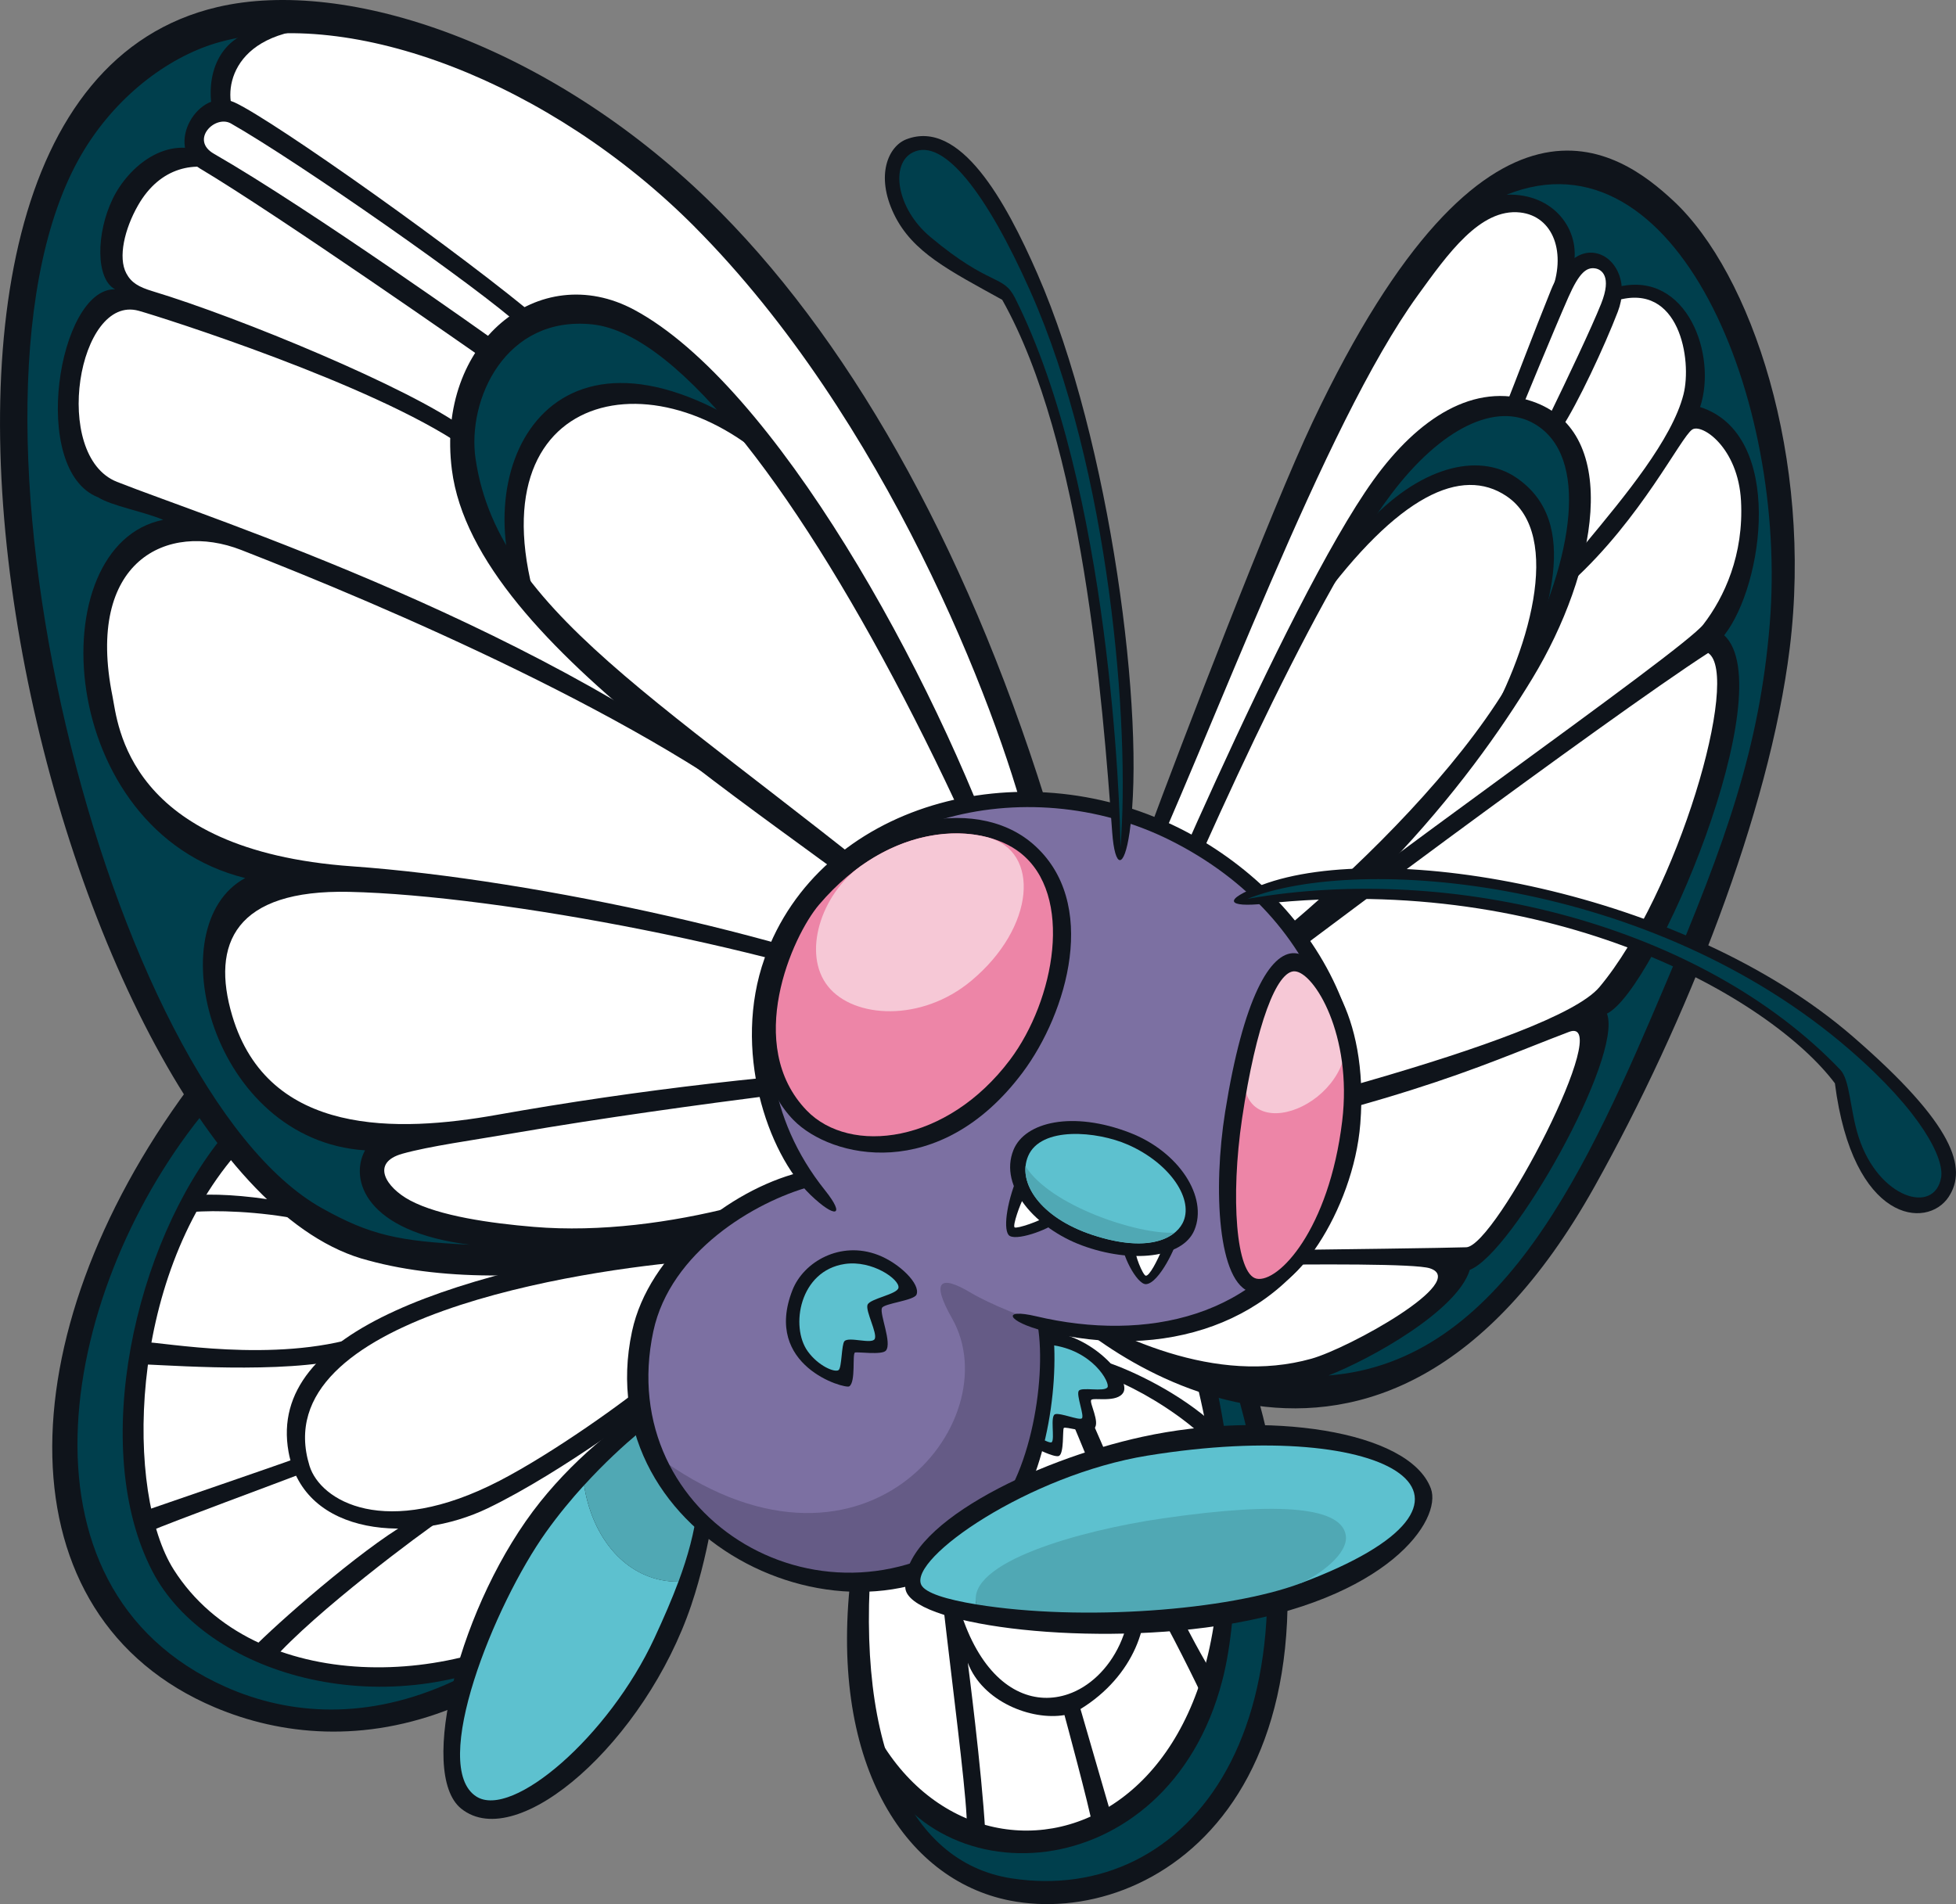 <?xml version="1.0" encoding="UTF-8" standalone="no"?>
<!-- Created with Inkscape (http://www.inkscape.org/) -->

<svg
   version="1.1"
   viewBox="0 0 147.95 144.05"
   id="svg474"
   sodipodi:docname="12-2.svg"
   inkscape:version="1.2.2 (b0a8486, 2022-12-01)"
   xmlns:inkscape="http://www.inkscape.org/namespaces/inkscape"
   xmlns:sodipodi="http://sodipodi.sourceforge.net/DTD/sodipodi-0.dtd"
   xmlns="http://www.w3.org/2000/svg"
   xmlns:svg="http://www.w3.org/2000/svg">
  <rect x="0" y="0" width="147.95" height="144.05" fill="#808080" stroke="none"/>
  <defs
     id="defs478" />
  <sodipodi:namedview
     id="namedview476"
     pagecolor="#505050"
     bordercolor="#eeeeee"
     borderopacity="1"
     inkscape:showpageshadow="0"
     inkscape:pageopacity="0"
     inkscape:pagecheckerboard="0"
     inkscape:deskcolor="#505050"
     showgrid="false"
     inkscape:zoom="1.63832"
     inkscape:cx="72.330191"
     inkscape:cy="72.025"
     inkscape:window-width="1309"
     inkscape:window-height="430"
     inkscape:window-x="0"
     inkscape:window-y="25"
     inkscape:window-maximized="0"
     inkscape:current-layer="svg474" />
  <path
     d="m64.958 117.07c-1.819 24.335 9.42 27.772 18.18 25.245 18.575-5.359 13.376-26.868 11.255-37.495 2.366 0.507 3.166 1.293 6.872 0.648 17.508-3.048 28.731-34.627 33.064-56.234 4.237-21.136-13.448-50.625-26.929-29.476-13.877 21.772-19.59 43.506-19.59 43.506z"
     fill="#e9e9e9"
     id="path346"
     style="fill:#ffffff;fill-opacity:1" />
  <path
     d="m55.074 107.39c-16.351 28.391-36.528 26.661-45.753 14.968-10.927-13.85 1.782-34.796 5.868-39.169-8.337-14.985-14.742-32.602-14.319-51.076 0.55-24 9.24-33.169 25.529-30.405 36.966 6.274 52.699 58.589 51.911 59.703z"
     fill="#e9e9e9"
     id="path348"
     style="fill:#ffffff;fill-opacity:1" />
  <g
     fill="#003f4d"
     id="g358">
    <path
       d="m66.038 132.74c2.2 7.908 9.353 12.121 17.27 9.836 18.575-5.358 13.204-27.134 11.082-37.762 2.366 0.507 3.136 1.086 6.872 0.648 9.548-1.118 16.243-9.664 26.356-31.883 7.425-16.315 12.964-38.09-0.094-55.511-4.585-6.116-10.739-8.121-16.848-2.378 0 0 8.067-2.259 7.867 4.664 0 0 3.781-2.673 3.506 2.034 3.273-1.59 6.932 0.928 5.958 8.976 4.382 0.939 6.537 9.345 1.175 16.75 4.971 2.898-4.378 24.657-9.096 28.754 2.052 2.822-6.161 18.209-9.678 18.64 1.433 0.992-9.84 11.271-19.254 8.154 0 0 6.946 27.885-8.176 34.725-8.495 3.843-14.371-1.797-16.94-5.647"
       id="path350" />
    <path
       d="m100.89 42.867s6.904-15.109 15.366-11.83c4.973 1.929 3.853 11.237-0.702 19.098 0 0 3.85-11.549-2.077-13.828-5.928-2.278-12.588 6.559-12.588 6.559"
       id="path352" />
    <path
       d="m42.723 123.53c-10.577 8.9-26.092 8.93-33.544-0.515-10.928-13.85 1.656-35.281 5.743-39.656-8.337-14.984-13.661-31.64-14.272-51.296-0.491-15.792 5.96-30.924 20.521-30.844 0 0-4.473 1.707-4.317 6.965 0 0-3.049 0.538-2.016 3.417-6.454 0.175-7.537 8.65-5.033 10.653 0 0-3.725-0.156-4.684 6.879-0.946 6.952 2.117 8.519 10.44 10.303 0 0-7.975-0.427-8.15 9.801-0.176 10.228 6.302 15.925 14.652 17.163 0 0-7.122 0.307-5.665 9.326 1.459 9.02 10.54 10.692 13.076 10.41 0 0-7.969 8.099 16.812 8.37-13.909 1.602-21.191 1.369-28.843-7.832-3.689 3.747-12.135 22.263-4.328 33.443 6.304 9.027 21.854 7.621 29.607 3.413"
       id="path354" />
    <path
       d="m40.57 46.637c-4.327-5.533-8.554-14.861-3.178-20.458 7.682-7.999 16.851 2.64 19.4 6.933 0 0-9.173-6.408-15.089-1.152-5.914 5.255-1.133 14.676-1.133 14.676"
       id="path356" />
  </g>
  <g
     fill="#0f141b"
     id="g402">
    <path
       d="m71.558 110.96c-0.113-0.01-0.01 1e-3 0 0"
       id="path360" />
    <path
       d="m71.258 110.9v-2e-3c-0.017-1e-3 -0.013 0 0 2e-3"
       id="path362" />
    <path
       d="m73.208 125.8c1.104 2.929 4.795 4.377 7.308 3.951 0 0 1.869 6.879 2.145 8.493 3e-3 0.03 0.993-0.559 1.363-1.026-0.227-0.797-2.297-7.923-2.297-7.923 4.013-2.465 5.516-6.636 4.651-9.652 1.548 2.59 3.421 6.286 4.552 8.661 0.622-1.472 0.438-0.294 0.688-1.844-4.157-6.813-10.715-23.249-13.023-28.055l-0.99 0.953c3.846 8.907 7.017 16.681 7.448 18.132 1.571 5.281-1.1 9.6-4.259 10.679-4.799 1.641-10.624-3.797-9.075-20.596-0.398-0.04-1.332 0.115-1.412 0.1-0.341 5.937 2.904 26.948 2.825 30.579-7e-3 0.339 0.944 0.531 1.389 0.308-0.259-4.625-1.315-12.759-1.315-12.759"
       id="path364" />
    <path
       d="m95.168 105.78c-0.719-0.145-1.117-0.468-1.724-0.871 7.472 25.596-3.575 39.264-16.949 37.192-7.879-1.222-12.128-10.5-10.385-26.304l-1.694 2.961c-1.858 14.494 3.949 23.452 11.975 25.026 10.737 2.105 26.967-7.935 18.777-38.004"
       id="path366" />
    <path
       d="m65.808 132.28c4.209 11.692 22.51 10.82 26.647-5.148 1.343-5.181 1.353-14.009-0.5-22.471-0.532-0.191-0.69-0.286-1.507-0.323 8.514 34.264-16.182 42.033-24.325 26.505-0.023-0.045 0.042 0.547-0.316 1.437"
       id="path368" />
    <path
       d="m121.12 19.28c-1.71-0.717-3.152 1.02-3.799 2.646-1.38 3.418-2.71 6.966-3.372 8.622 0.478 0.308 1.231 0.159 1.231 0.159s2.307-5.623 3.447-8.213c0.826-1.872 1.379-2.311 2.067-2.183 0.425 0.08 1.253 0.571 0.414 2.67-0.728 1.823-2.579 5.719-3.975 8.588 0 0 0.377 0.661 0.94 0.883 1.254-1.881 3.301-6.274 4.296-8.867 0.809-2.11-0.092-3.82-1.249-4.305"
       id="path370" />
    <path
       d="m135.37 49.067c1.782-14.395-2.88-28.379-8.803-33.881-4-3.714-14.019-11.268-27.281 16.738-3.095 6.535-10.046 24.658-12.437 31.131l-1.234 5.529c6.274-13.559 14.502-36.402 21.621-46.235 2.255-3.115 4.72-6.612 7.747-6.274 2.52 0.282 3.546 3.084 2.32 6.113-0.01 0.023 1.259-1.368 1.711-2.058 0.577-2.695-1.462-5.526-5.049-5.402 12.799-5.117 21.283 15.452 19.898 32.466-0.76 9.332-3.314 16.482-7.836 27.145-5.853 13.812-12.384 28.699-25.545 29.721 3.178-1.235 9.752-4.893 10.691-7.991 3.253-1.253 11.598-16.098 10.377-19.385 3.691-1.821 13.275-24.517 8.868-28.624 2.999-3.822 4.592-15.205-1.823-17.266 1.303-3.949-0.998-10.271-6.096-9.115-0.24 0.453-0.013 0.614-0.227 1.059 4.767-1.416 5.725 4.497 5.066 7.101-0.863 3.401-4.46 7.724-7.38 11.248-1.111 1.341-1.253 1.969-1.06 2.921 5.264-4.794 8.244-10.956 9.104-11.514 0.73-0.471 3.467 1.362 3.686 5.392 0.221 4.091-1.262 7.293-2.847 9.353-1.557 2.026-27.411 20.011-32.175 24.464 0.521 0.248-3.301 3.25-2.755 3.461 2.248-1.871 27.614-20.796 35.293-25.764 2.515 1.65-2.313 18.213-8.221 25.273-3.512 4.196-29.944 10.5-38.835 12.588l-0.275 1.315c24.528-5.049 29.47-7.722 36.807-10.511 3.551-1.349-5.533 16.22-7.774 16.295-3.186 0.107-31.077 0.415-31.077 0.415l-0.26 1.246s26.396-0.766 28.577-0.072c3.063 0.976-6.109 6.045-8.955 6.843-7.185 2.013-14.824-1.557-20.209-4.983 3.487 4.154 25.253 21.257 41.629-8.042 6.963-12.457 13.226-28.318 14.759-40.702"
       id="path372" />
    <path
       d="m16.175 11.629c-1.811-1.04 0.068-2.948 1.275-2.298 5.081 2.89 18.836 12.494 21.985 15.397 0.464-0.416 0.985 0.214 1.532-0.417-5.76-4.91-20.244-15.195-23.22-16.56-2.733-1.255-5.381 3.354-2.635 4.989 5.918 3.526 21.194 14.211 21.194 14.211l1.108-1.189s-13.883-9.907-21.238-14.132"
       id="path374" />
    <path
       d="m52.546 17.165c14.424 14.495 22.833 36.287 25.153 45.438l1.346-2.139c-6.133-19.594-15.118-35.281-25.469-45.321-12.011-11.65-27.252-16.928-37.136-14.607-31.575 7.415-12.004 88.889 11.418 94.82 11.856 3.257 30.419-0.946 38.23-6.52l0.285-1.728c-4.389 2.714-15.934 6.554-26.009 5.709-3.246-0.272-7.128-0.815-9.351-2.004-1.824-0.976-3.008-2.848-0.577-3.53 2.063-0.578 5.253-1.007 8.632-1.59 12.772-2.203 29.877-4.104 29.877-4.104l0.556-0.972c-10.133 0.563-21.163 1.811-31.96 3.732-7.413 1.319-17.243 1.658-19.974-7.497-1.633-5.476 0.241-9.567 8.841-9.38 11.375 0.248 33.247 4.4 44.843 9.172l0.381-0.829c-10.158-4.621-30.858-9.27-45.007-10.275-17.07-1.214-17.704-10.822-18.117-12.865-2.071-10.245 4.142-13.249 9.735-11.069 10.691 4.167 31.124 12.862 41.898 21.774-0.085-0.215-0.803-1.185-1.442-2.056-17.041-13.87-42.905-22.119-49.853-24.871-4.988-1.976-2.939-14.226 1.647-12.94 1.772 0.497 17.636 5.533 24.489 10.219 0.155 0.44 0.168-0.786 0.094-1.372-4.076-2.998-16.931-8.334-23.534-10.328-1.058-0.32-1.615-0.648-1.99-1.355-0.637-1.199-0.134-3.354 0.891-5.147 1.667-2.914 4.362-3.424 6.636-2.506-0.118-0.231-1.301-1.152-1.354-1.388-3.091-1.516-6.027 0.988-7.194 3.391-1.275 2.626-1.301 6.08 0.171 6.859-4.284-0.092-6.513 13.673-1.288 15.736 1.099 0.673 3.311 1.035 4.933 1.704-9.414 1.877-8.172 23.548 6.2 27.102-6.673 3.598-2.565 19.834 9.063 20.599-1.199 2.207 0.017 6.166 7.943 7.141-5.401-0.261-7.542-0.722-11.189-2.757-16.205-9.048-29.45-61.456-17.971-80.115 2.64-4.291 6.627-7.135 10.258-8.124 9.898-2.697 24.992 3.035 35.895 13.991"
       id="path376" />
    <path
       d="m10.299 103.21c0.89-0.06 9.761 0.749 15.043-0.253 0.203-0.485 1.76-1.383 1.963-1.872-6.569 2.074-15.011 0.449-16.433 0.442-0.212-1e-3 -0.65 1.689-0.572 1.683"
       id="path378" />
    <path
       d="m22.922 111.44c-0.133-0.448-0.438-0.598-0.57-1.095-1.356 0.504-10.127 3.508-11.628 4.029 0.013 0.604 0.448 0.924 0.57 1.493 1.501-0.659 10.091-3.825 11.628-4.426"
       id="path380" />
    <path
       d="m19.018 124.8c0.295 0.35 1.185 0.551 1.569 0.836 3.175-3.648 11.476-9.815 12.742-10.633-0.55-0.243-1.99 0.434-2.549 0.234-3.552 2.065-9.889 7.622-11.761 9.564"
       id="path382" />
    <path
       d="m54.773 106.22c-13.997 23.122-28.076 25.667-37.679 21.412-16.976-7.523-12.429-30.553-1.402-43.789-0.321-0.465-1.122-1.057-1.447-1.518-13.868 18.793-14.227 39.976 2.002 46.842 9.935 4.203 25.218 2.646 38.956-20.379 0 0 0.155-2.78-0.43-2.567"
       id="path384" />
    <path
       d="m13.137 118.74c-3.626-5.709-3.527-21.856 4.721-31.434-0.369-0.273-0.628-1.066-0.93-1.436-6.745 8.186-10.228 23.692-5.402 33 4.049 7.809 17.33 11.657 28.257 6.14 1.101-1.135 2.493-2.315 3.634-3.445-8.567 6.257-24.168 6.799-30.281-2.824"
       id="path386" />
    <path
       d="m24.445 2.135c-1.127-0.033-3.271-0.139-4.276-0.02-3.716 0.441-4.707 3.698-4.042 6.549 0.454 0.255 1.252-0.131 1.718 0.136-1.003-1.462-0.733-6.45 6.599-6.665"
       id="path388" />
    <path
       d="m35.97 34.703c-0.649-4.458 2.241-10.851 8.831-10.162 1.682 0.175 3.531 1.107 5.49 2.67 7.72 6.154 17.164 22.084 24.948 40.097l0.775-0.974c-5.352-15.36-17.445-37.206-28.043-42.897-7.191-3.861-15.024 2.451-13.792 12.1 1.75 13.71 26.135 27.047 38.62 37.739l0.586-1.279c-21.651-18.307-35.621-24.967-37.414-37.294"
       id="path390" />
    <path
       d="m58.541 35.298c-1.021-1.26-0.881-1.467-1.65-2.755-15.711-10.158-21.906 3.596-17.183 13.576 0.892 0.624 0.756 0.966 1.561 1.662-6.538-17.83 7.77-21.504 17.273-12.483"
       id="path392" />
    <path
       d="m52.418 95.397-2.95 8.786c-2.074 1.778-7.641 5.75-11.689 7.846-8.672 4.489-13.556 1.497-14.367-1.131-3.49-11.303 20.896-14.849 29.006-15.501m-30.593 14.44c1.162 6.498 9.524 6.936 15.056 4.274 5.784-2.783 13.001-8.306 13.001-8.306l-0.017 0.805c0.585-0.214 1.154-0.45 1.72-0.695l3.937-11.204c-0.917 0.123-1.414-1.303-2.309-1.273-18.718 2.664-33.042 7.164-31.388 16.399"
       id="path394" />
    <path
       d="m100.11 44.167c-0.509 1.702-1.455 2.183-2.085 3.953 0.554-0.824 1.097-1.597 1.631-2.329 1.269-2.312 2.468-4.308 3.614-6.018-1.104 1.219-2.171 2.681-3.16 4.394"
       id="path396" />
    <path
       d="m115.9 30.365c-4.385-1.494-8.633 1.256-12.018 5.96-6.668 9.27-18.798 38.445-18.798 38.445l0.568 1.926c4.697-11.228 13.466-31.183 19.561-39.289 3.808-5.064 7.989-7.031 10.872-5.331 4.143 2.445 2.942 10.131-0.908 17.722-6.134 12.092-24.509 26.501-29.333 28.434l-0.512 2.454c16.405-9.257 25.873-21.594 30.586-29.378 4.818-7.957 6.865-18.597-0.017-20.942"
       id="path398" />
    <path
       d="m114.68 36.129c-2.903-1.966-7.395-0.791-11.415 3.647-1.146 1.71-2.344 3.706-3.613 6.018 6.112-8.354 10.909-10.538 14.298-8.26 4.342 2.917 1.688 11.985-1.959 18.074 0.91-0.782 1.762-1.613 2.501-2.603 2.656-6.424 5.186-13.489 0.188-16.875"
       id="path400" />
  </g>
  <path
     d="m83.018 102.88c-0.787-0.748-2.849-1.628-2.849-1.628l-0.797-0.122-0.981 1.327-1.021 2.308-0.542 3.716s2.539 1.125 2.891 1.2c0.353 0.075 0.258-2.011 0.652-2.137 0.396-0.126 1.333 0.334 1.865 0.109 0.534-0.226-0.679-1.544-0.035-2.091 0.643-0.547 1.789 0.239 2.133-0.463 0.344-0.702-0.529-1.472-1.316-2.22"
     fill="#5dc1cf"
     id="path404" />
  <path
     d="m50.522 105.62c-2.948 1.349-6.793 4.417-9.656 7.996-6.094 7.617-9.333 20.534-5.975 23.219 4.292 3.434 13.924-5.131 17.39-15.383 1.561-4.619 2.02-9.434 2.02-9.434z"
     fill="#0f141b"
     id="path406" />
  <path
     d="m44.178 112.36c-0.956 1.05-1.937 2.231-2.87 3.539-3.949 5.537-8.848 17.762-5.268 20.021 2.717 1.714 10.01-4.563 13.453-11.978 0.726-1.563 1.329-2.956 1.825-4.289-0.457 7e-3 -0.917-0.036-1.375-0.134-3.054-0.655-5.201-3.526-5.765-7.159"
     fill="#5dc1cf"
     id="path408" />
  <path
     d="m52.773 113.98c0.43-3.338 0.853-4.867 0.853-4.867l-3.553-2.096s-2.809 1.959-5.894 5.349c0.563 3.632 2.712 6.504 5.764 7.159 0.458 0.098 0.919 0.139 1.376 0.133 0.715-1.918 1.2-3.709 1.454-5.678"
     fill="#50a8b4"
     id="path410" />
  <path
     d="m83.768 104.96c-0.267 0.36-1.942-0.043-2.166 0.253-0.226 0.296 0.457 1.945 0.222 2.097-0.234 0.152-1.62-0.444-2.016-0.318-0.395 0.125-0.01 1.876-0.254 2.113-0.246 0.239-2.822-1.526-2.822-1.526l0.601-3.336 1.021-2.308 1.075-0.192c3.238 0.371 4.57 2.903 4.338 3.216m-4.179-4.192-1.878 0.081-1.319 3.16-0.215 4.13 0.936 0.83c0.49 0.22 2.61 1.383 2.995 1.175 0.383-0.208 0.259-1.939 0.354-2.105 0.096-0.165 1.861 0.489 2.312 0.03 0.453-0.458-0.397-1.952-0.232-2.159 0.166-0.207 1.982 0.249 2.435-0.577 0.536-0.976-2.099-4.112-5.388-4.565"
     fill="#0f141b"
     id="path412" />
  <path
     d="m84.088 61.447c-12.543-2.688-23.767 1.806-26.317 13.697-1.375 6.416 1.782 11.925 2.966 13.944-5.448 1.406-11.273 6.283-12.428 11.673-3.84 17.917 23.874 27.543 29.69 9.673 1.409-4.331 1.492-10.048 1.492-10.048 7.803 2.074 19.957-1.517 22.16-11.794 3.612-16.852-9.468-25.411-17.563-27.145"
     fill="#7c70a2"
     id="path414" />
  <path
     d="m79.318 100.19c-1.528-0.328-4.5-1.558-5.88-2.385-2.307-1.381-3.058-0.939-1.422 1.944 4.439 7.823-6.899 21.938-22.493 10.282 1.886 6.028 13.515 14.823 25.576 5.704 1.952-1.476 4.744-9.161 4.219-15.545"
     fill="#655b86"
     id="path416" />
  <path
     d="m89.128 62.617c-12.033-5.982-27.143-1.794-31.297 9.884-2.452 6.887 0.2 14.742 3.48 17.901 1.849 1.78 2.701 1.661 1.089-0.356-4.375-5.469-4.926-11.857-3.195-16.961 3.894-11.465 18.427-14.938 29.276-9.53 11.978 5.971 15.655 18.301 10.846 28.115-3.932 8.025-12.667 9.873-20.957 7.91-2.64-0.625-2.219 0.398 0.606 1.118 9.014 2.292 17.869-0.536 21.69-8.371 6.179-12.663-1.279-24.61-11.539-29.711"
     fill="#0f141b"
     id="path418" />
  <path
     d="m78.498 100.31c0.682 4.087-0.624 12.269-4.201 15.081-11.624 9.135-27.938-0.41-24.878-14.682 1.285-5.994 7.64-9.786 11.911-10.952 0.113-0.527-0.277-0.545-0.904-1.046-5.201 1.342-11.358 6.127-12.62 12.012-3.408 15.902 17.266 25.711 27.605 15.584 3.619-3.546 4.733-11.271 4.237-15.722-0.594-0.219-0.763-0.374-1.151-0.274"
     fill="#0f141b"
     id="path420" />
  <path
     d="m97.808 73.107c-2.843-0.287-4.335 10.494-4.457 11.318-0.477 3.215-1.109 12.511 1.492 12.89 2.602 0.378 6.664-5.824 7.378-11.859 0.713-6.035-1.569-12.062-4.412-12.349"
     fill="#ed85a7"
     id="path422" />
  <path
     d="m101.65 77.327c-0.51-2.54-1.973-4.792-4.001-4.357-2.027 0.436-3.028 6.072-3.582 8.612 0.129 5.522 9.182 1.529 7.583-4.255"
     fill="#f6c8d6"
     id="path424" />
  <g
     fill="#0f141b"
     id="g432">
    <path
       d="m93.948 84.627c1.062-7.159 2.636-11.229 3.995-11.143 1.462 0.094 4.367 4.811 3.579 11.333-0.994 8.213-4.825 12.249-6.473 11.92-1.557-0.312-1.983-6.175-1.101-12.109m3.983-12.517c-1.853-0.096-3.888 3.391-5.262 12.006-0.934 5.851-0.556 13.027 1.991 13.65 3.025 0.738 7.716-6.196 8.232-12.753 0.673-8.558-3.097-12.806-4.961-12.903"
       id="path426" />
    <path
       d="m77.088 88.727c-0.874 1.952-1.232 4.131-0.806 4.693 0.425 0.563 3.086-0.415 3.602-0.956z"
       id="path428" />
    <path
       d="m84.868 93.777c-0.136 0.98 1.118 3.407 1.813 3.374 0.993-0.046 2.366-3.001 2.345-3.446z"
       id="path430" />
  </g>
  <path
     d="m85.878 94.417c-0.099 0.467 0.567 2.047 0.782 2.093 0.27 0.059 0.893-1.148 1.259-2.052z"
     fill="#fff"
     id="path434" />
  <path
     d="m77.498 90.467c-0.364 0.656-0.916 2.26-0.755 2.387 0.161 0.128 2.007-0.503 2.362-0.829z"
     fill="#fff"
     id="path436" />
  <path
     d="m85.468 85.697c-4.327-1.673-7.939-0.83-8.807 1.294-1.149 2.815 1.744 5.957 5.169 7.226 3.737 1.387 7.617 0.965 8.507-1.142 1.057-2.506-1.153-5.94-4.869-7.378"
     fill="#0f141b"
     id="path438" />
  <path
     d="m85.308 86.597c-2.334-1.025-6.576-1.409-7.542 0.867-0.839 1.978 0.9 4.651 4.861 5.961 4.103 1.356 6.175 0.33 6.814-0.87 0.931-1.751-0.901-4.54-4.134-5.959"
     fill="#5dc1cf"
     id="path440" />
  <path
     d="m77.568 88.227c-0.175 1.855 1.589 4.044 5.055 5.191 3.252 1.075 5.228 0.653 6.226-0.165-2.782 0.168-9.439-2.049-11.281-5.027"
     fill="#50a8b4"
     id="path442" />
  <path
     d="m78.118 63.837c5.087 4.39 2.602 12.798-0.769 17.304-6.288 8.402-14.492 6.489-17.324 3.599-4.071-4.156-2.582-12.148 0.455-16.385 4.529-6.317 13.151-8.391 17.638-4.518"
     fill="#0f141b"
     id="path444" />
  <path
     d="m77.148 64.497c-2.971-2.304-9.742-2.447-15.186 3.934-2.053 2.407-5.699 10.652-0.945 15.579 3.271 3.391 10.61 2.525 15.386-3.843 3.369-4.492 4.868-12.476 0.745-15.669"
     fill="#ed85a7"
     id="path446" />
  <path
     d="m73.458 74.207c4.854-4.047 5.267-9.818 1.225-10.866-2.617-0.679-6.183-0.25-9.613 2.205-2.965 2.125-4.426 6.622-2.427 9.092 1.96 2.425 7.07 2.692 10.815-0.431"
     fill="#f6c8d6"
     id="path448" />
  <path
     d="m65.878 95.287c-2.768-0.885-5.233 1.128-5.654 3.099-1.18 5.504 3.28 5.818 3.357 5.807 0.497-0.074 0.185-1.746 0.709-2.174 0.511-0.416 2.038 0.132 2.326-0.228 0.288-0.36-0.845-2.197-0.572-2.981 0.274-0.784 2.393-0.542 2.545-1.247 0.151-0.705-1.903-2.018-2.709-2.277"
     fill="#5dc1cf"
     id="path450" />
  <path
     d="m65.618 98.717c-0.162 0.476 0.755 2.131 0.548 2.573-0.207 0.442-1.968-0.2-2.297 0.18-0.222 0.256-0.192 1.996-0.436 2.178-0.283 0.212-1.533-0.3-2.337-1.417-1.342-1.863-0.623-6.104 2.81-6.608 2.066-0.303 4.143 1.16 4.054 1.797-0.073 0.508-2.18 0.82-2.342 1.298m3.706-0.776c0.322-0.787-1.281-2.377-2.913-3.002-2.844-1.091-5.629 0.514-6.471 2.662-2.258 5.751 3.975 7.489 4.296 7.281 0.512-0.33 0.212-2.47 0.435-2.559 0.176-0.069 2.044 0.207 2.339-0.147 0.478-0.575-0.489-2.762-0.302-3.222 0.143-0.351 2.429-0.557 2.616-1.014"
     fill="#0f141b"
     id="path452" />
  <path
     d="m86.448 108.69c9.268-2.018 20.145-0.505 21.782 3.924 0.866 2.346-3.186 8.447-16.049 10.379-10.572 1.589-23.4-0.121-23.701-2.83-0.516-4.647 9.639-9.659 17.967-11.474"
     fill="#0f141b"
     id="path454" />
  <path
     d="m86.808 110.12c-8.994 1.46-18.074 7.77-17.127 9.773 0.293 0.619 1.911 1.118 4.17 1.486-0.213-0.823 1.07-2.054 2.777-2.784 2.642-1.127 23.26-4.471 24.021-2.755 0.76 1.716-0.252 2.487-2.083 3.788l-0.229 0.166c16.969-6.336 6.884-12.663-11.53-9.673"
     fill="#5dc1cf"
     id="path456" />
  <path
     d="m101.79 116.13c-0.348-2.012-4.594-2.608-13.891-1.251-6.194 0.904-14.868 3.314-14.044 6.502 8.031 1.307 19.067 0.436 24.488-1.587 1.441-0.636 3.692-2.253 3.447-3.665"
     fill="#50a8b4"
     id="path458" />
  <path
     d="m75.728 22.041s-6.393-2.567-7.945-6.364 0.698-6.019 3.613-4.634c2.915 1.386 7.567 10.496 9.795 18.241 2.849 9.909 4.88 25.729 4.141 32.665-0.327 3.057-1.037 3.935-1.046-0.309-0.017-8.201-3.534-34.037-8.558-39.598"
     fill="#003f4d"
     id="path460" />
  <path
     d="m95.078 67.367c9.366-3.443 31.607-0.255 45.492 11.932 3.616 3.175 9.219 9.088 5.694 11.425-2.019 1.339-5.904-0.569-7.138-8.866-3.586-5.718-21.863-16.794-42.728-13.815-2.368 0.339-4.078 0.336-1.321-0.677"
     fill="#003f4d"
     id="path462" />
  <g
     fill="#0f141b"
     id="g472">
    <path
       d="m140.59 86.037c-0.665-2.053-0.644-4.323-1.397-5.112-10.438-10.924-29.269-15.668-44.838-12.922 8.432-3.391 30.554-1.588 45.57 11.429 5.434 4.71 7.154 8.229 6.899 9.654-0.507 2.847-4.735 1.575-6.234-3.05m6.808 4.507c1.406-2.147 0.498-5.414-7.254-12.127-12.738-11.029-35.275-15.022-44.707-11.464-3.083 1.162-2.573 1.711 0.198 1.415 21.93-2.347 38.33 7.173 43.155 13.589 1.349 10.554 6.971 11.081 8.609 8.587"
       id="path464" />
    <path
       d="m84.748 64.107c-7e-3 -2.829-0.757-27.236-7.979-41.576-0.904-1.795-1.848-0.798-6.403-4.61-2.558-2.141-3.065-5.539-1.307-6.399 2.312-1.132 5.57 3.099 8.854 10.466 6.052 13.576 7.583 33.055 6.836 42.118m0.691-1.132c1.247-8.532-1.419-29.582-6.979-42.278-2.394-5.471-5.83-11.726-9.907-10.156-1.349 0.518-2.359 2.713-0.927 5.676 1.392 2.88 4.194 4.257 8.179 6.465 6.099 10.848 7.596 30.375 8.319 40.277 0.205 2.794 0.903 2.837 1.315 0.017"
       id="path466" />
    <path
       d="m15.106 90.397c1.696-0.085 4.376 0.113 6.97 0.662 0.73 0.154 1.083 1.296 0.671 1.212-3.089-0.635-6.547-0.732-8.225-0.574-0.055 7e-3 0.503-1.296 0.584-1.3"
       id="path468" />
    <path
       d="m90.758 108.44c-2.205-1.945-4.841-3.38-6.438-4.038-0.243-0.101-0.733-1.394-0.458-1.298 1.598 0.534 5.386 2.237 8.116 4.788 0.215 0.201-1.084 0.666-1.219 0.548"
       id="path470" />
  </g>
</svg>
